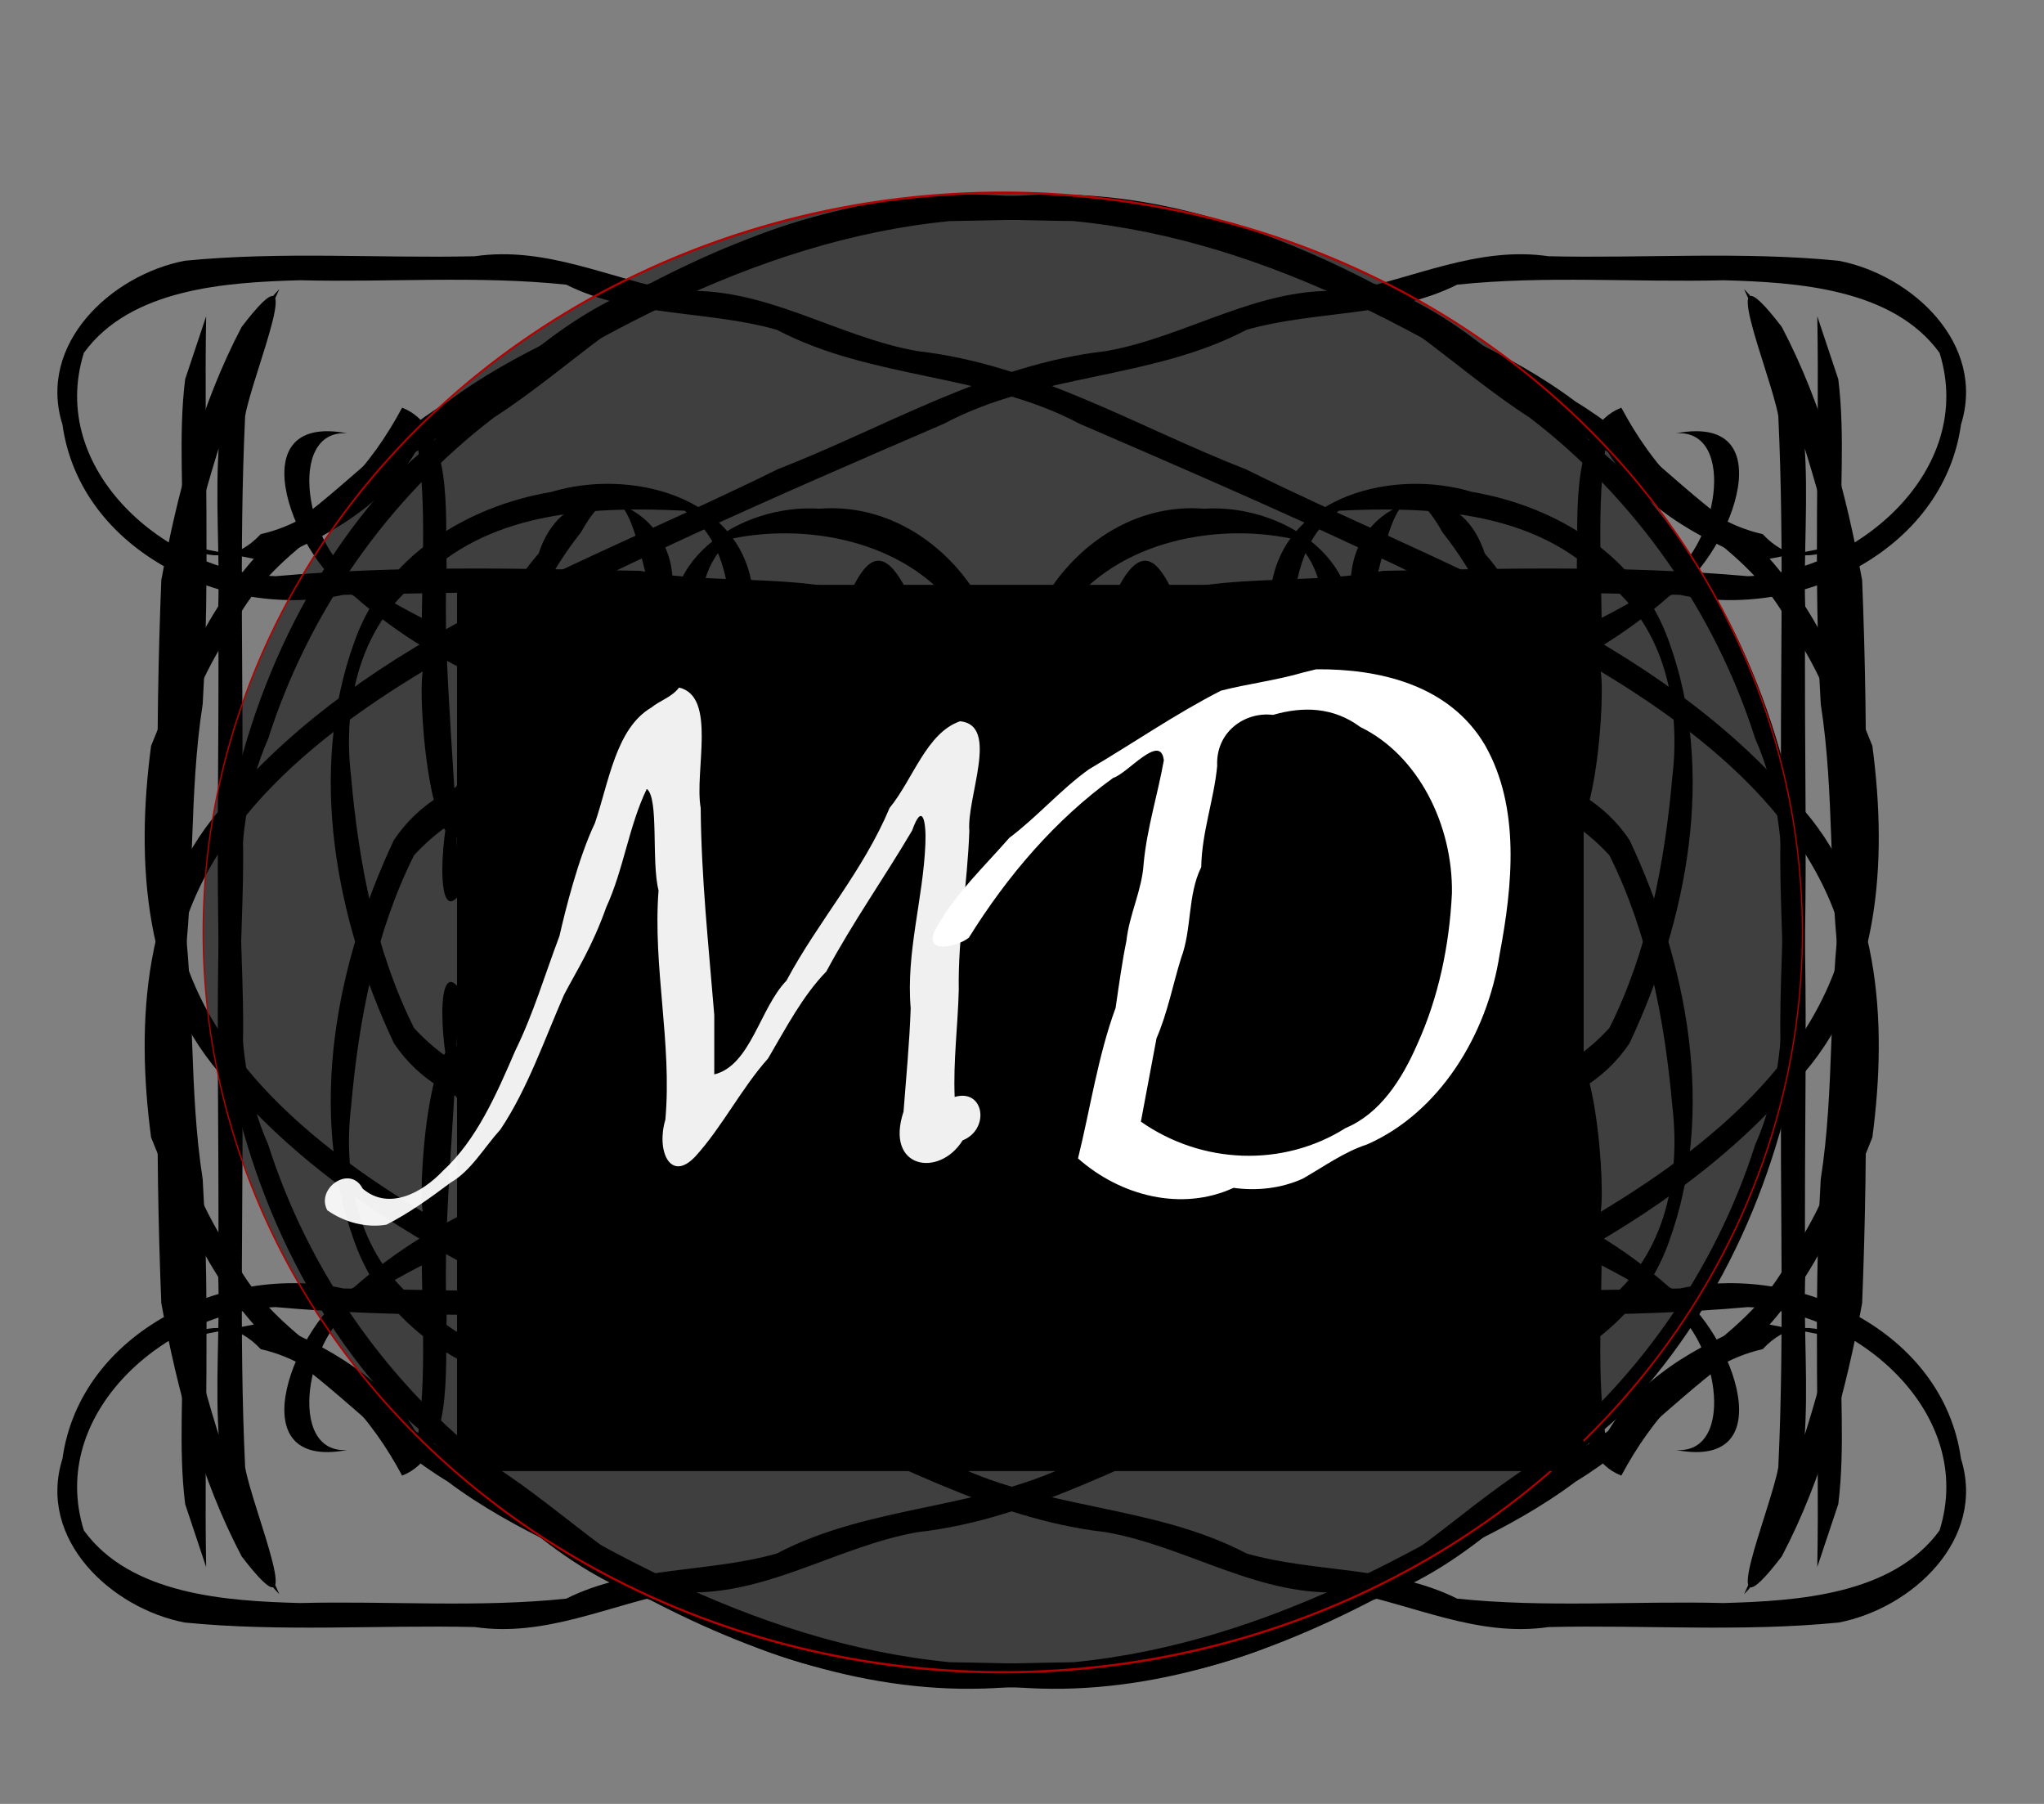 <?xml version="1.0" encoding="UTF-8" standalone="no"?>
<svg
   xmlns:dc="http://purl.org/dc/elements/1.1/"
   xmlns:cc="http://creativecommons.org/ns#"
   xmlns:rdf="http://www.w3.org/1999/02/22-rdf-syntax-ns#"
   xmlns:svg="http://www.w3.org/2000/svg"
   xmlns="http://www.w3.org/2000/svg"
   xmlns:sodipodi="http://sodipodi.sourceforge.net/DTD/sodipodi-0.dtd"
   xmlns:inkscape="http://www.inkscape.org/namespaces/inkscape"
   style="font-size:12px;font-style:normal;font-weight:normal;fill:#000000;fill-opacity:1;stroke:#000000;stroke-width:1;stroke-linecap:square;stroke-linejoin:miter;stroke-miterlimit:10;stroke-opacity:1;stroke-dasharray:none;stroke-dashoffset:0;font-family:Dialog"
   width="170"
   height="150"
   id="svg2985"
   version="1.1"
   inkscape:version="0.48.4 r9939"
   sodipodi:docname="logo.svg">
  <rect width="100%" height="100%" fill="#808080" stroke="none"/>
  <sodipodi:namedview
     pagecolor="#ffffff"
     bordercolor="#666666"
     borderopacity="1"
     objecttolerance="10"
     gridtolerance="10"
     guidetolerance="10"
     inkscape:pageopacity="0"
     inkscape:pageshadow="2"
     inkscape:window-width="1366"
     inkscape:window-height="715"
     id="namedview3010"
     showgrid="false"
     inkscape:zoom="2.9989718"
     inkscape:cx="36.756783"
     inkscape:cy="63.03011"
     inkscape:window-x="-8"
     inkscape:window-y="-8"
     inkscape:window-maximized="1"
     inkscape:current-layer="svg2985" />
  <!--Generated by Alchemy (http://al.chemy.org) with Batik SVG Generator-->
  <defs
     id="genericDefs" />
  <g
     id="g2988"
     transform="translate(-563.855,-289.699)"
     style="fill:#000000;fill-opacity:1"
     inkscape:transform-center-x="-96.28106">
    <g
       style="fill:#000000;fill-opacity:1;stroke:#ffffff"
       id="g2990">
      <path
         style="fill:#000000;fill-opacity:1;stroke:none"
         d="m 579,335 c 2.419,1.37 4.614,1.181 6.539,-0.885 5.429,-1.224 9.248,-5.827 11.761,-10.515 4.27,1.658 3.564,8.737 3.7,13.12 -0.373,9.205 0.981,18.35 0.932,27.537 -2.096,2.439 -1.285,-7.307 -0.033,-9.335 1.035,-6.802 2.044,-13.82 6.758,-19.2 2.49,-7.603 11.49,-4.246 11.135,2.909 1.7,4.148 5.784,16.11 10.654,8.544 3.163,-2.331 4.679,-15.894 8.579,-8.833 3.75,6.863 0.384,19.398 9.095,22.146 6.866,-1.432 6.778,-10.367 6.509,-15.989 -2.031,-7.951 -13.735,-1.906 -15.896,3.731 -2.054,4.876 -6.284,13.699 -0.234,17.27 7.638,2.935 11.313,-7.763 10.514,-13.776 -1.261,2.88 2.224,16.592 9.074,10.572 1.878,-4.42 1.767,-13.053 5.996,-14.736 5.627,5.885 1.775,16.486 9.162,21.126 6.632,2.367 12.631,-3.926 14.998,-9.502 2.099,-5.837 -2.145,-12.275 -8.473,-12.103 -5.936,0.046 -14.601,-1.814 -17.472,5.011 -1.693,6.717 -2.729,15.043 2.679,20.424 4.834,5.676 8.982,12.292 10.77,19.567 2.442,7.419 -5.166,12.354 -11.748,11.918 -10.39,0.83 -18.453,-11.165 -14.51,-20.545 3.754,-5.379 7.467,-10.853 12.007,-15.617 4.554,-4.755 -0.76,-13.095 -5.689,-6.426 -4.422,5.525 0.361,18.718 8.187,12.066 5.916,-2.235 14.058,2.288 18.588,-3.756 4.883,-4.599 3.548,-13.787 -4.165,-13.659 -5.604,0.373 -15.666,-2.668 -16.207,5.673 -1.564,6.829 1.951,14.229 8.597,16.793 8.632,3.575 20.097,4.099 26.903,-3.352 3.2,-6.388 4.606,-13.732 5.23,-20.844 0.751,-6.214 -0.756,-13.055 -6.215,-16.776 -5.707,-5.402 -14.106,-5.751 -21.509,-5.392 -5.574,3.862 -3.298,13.044 -4.217,19.236 -0.116,10.922 1.005,22.597 -4.488,32.5 -6.064,7.549 -17.919,5.714 -24.934,0.483 -6.637,-5.328 -14.41,-11.025 -16.666,-19.631 1.793,-8.015 12.352,-3.047 17.987,-6.108 6.527,-0.875 12.792,-2.745 19.09,-4.532 7.991,-1.369 15.066,-6.291 23.282,-7.63 5.625,-2.689 11.646,-4.814 16.801,-8.336 4.729,-2.652 6.294,-12.81 1.173,-12.415 9.435,-1.809 4.201,10.841 -0.568,13.545 -7.42,6.552 -16.884,9.881 -26.444,11.817 -6.903,3.896 -14.46,4.893 -21.888,7.31 -5.946,1.114 -11.86,2.453 -17.807,3.532 -3.92,0.385 -8.036,-0.526 -11.81,0.619 2.542,4.097 6.447,8.485 9.478,12.737 6.415,7.024 16.117,14.387 26.159,10.883 7.543,-3.141 8.742,-12.889 8.654,-20.133 0.228,-9.163 -0.572,-18.401 0.557,-27.507 1.094,-7.685 10.263,-9.88 16.691,-7.936 7.108,1.203 13.909,5.392 16.394,12.438 3.948,10.866 1.527,23.191 -3.271,33.398 -4.189,6.331 -12.903,6.747 -19.794,6.564 -7.014,0.807 -13.701,-3.421 -16.348,-9.894 -2.83,-5.121 -5.202,-13.851 1.277,-17.264 6.557,-3.324 15.592,-2.094 20.762,3.171 4.517,5.228 -0.196,13.104 -5.571,15.393 -4.957,2.495 -10.017,-1.774 -13.853,-2.189 -1.863,8.5 -13.399,3.682 -13.696,-3.24 -2.139,-6.701 7.144,-15.386 12.333,-9.478 0.526,6.899 -3.362,13.2 -8.1,17.878 -3.396,4.887 -7.93,11.8 -4.224,17.648 4.009,6.078 12.389,7.885 19.137,6.481 4.324,-3.628 2.288,-10.764 0.598,-15.436 -2.682,-6.977 -9.131,-11.7 -11.533,-18.745 -2.667,-8.317 -0.517,-20.035 8.617,-23.258 5.82,-0.248 12.588,0.533 17.595,3.602 5.124,4.983 5.374,14.119 -0.552,18.607 -4.404,4.663 -13.15,5.872 -17.003,-0.114 -3.769,-5.479 -2.835,-12.659 -5.751,-18.388 -1.568,5.679 -0.961,15.321 -7.553,17.489 -7.255,0.497 -9.805,-8.411 -8.432,-14.158 1.718,-8.743 5.171,6.855 2.268,9.948 -1.276,6.187 -10.067,10.207 -14.62,5.003 -4.33,-5.965 -0.437,-13.843 3.284,-19.13 2.559,-4.802 7.663,-8.946 13.401,-7.129 6.809,1.674 6.075,10.469 3.785,15.476 -1.429,6.083 -8.586,11.929 -12.719,4.457 C 639.994,353.521 638.361,346.831 639,340 c -1.308,-4.294 -4.772,5.199 -5.933,7.333 -1.752,10.729 -11.928,2.56 -13.399,-3.778 -2.565,-3.017 -2.687,-18.205 -7.488,-9.601 -5.45,6.867 -7.241,15.535 -8.965,23.902 -3.274,6.324 -4.658,-9.213 -4.209,-12.269 -0.306,-6.199 0.493,-12.553 -0.387,-18.672 -2.533,4.603 -7.585,7.57 -12.618,9.449 C 583.667,335.909 581.334,335.454 579,335 z"
         id="path2994"
         inkscape:connector-curvature="0" />
      <path
         style="fill:#000000;fill-opacity:1;stroke:none"
         d="m 717,335 c -2.419,1.37 -4.614,1.181 -6.539,-0.885 -5.429,-1.224 -9.248,-5.827 -11.761,-10.515 -4.27,1.658 -3.564,8.737 -3.7,13.12 0.373,9.205 -0.981,18.35 -0.932,27.537 2.096,2.439 1.285,-7.307 0.033,-9.335 -1.035,-6.802 -2.044,-13.82 -6.758,-19.2 -2.49,-7.603 -11.49,-4.246 -11.135,2.909 -1.7,4.148 -5.784,16.11 -10.654,8.544 -3.163,-2.331 -4.679,-15.894 -8.579,-8.833 -3.75,6.863 -0.384,19.398 -9.095,22.146 -6.866,-1.432 -6.778,-10.367 -6.509,-15.989 2.031,-7.951 13.735,-1.906 15.896,3.731 2.054,4.876 6.284,13.699 0.234,17.27 -7.638,2.935 -11.313,-7.763 -10.514,-13.776 1.261,2.88 -2.224,16.592 -9.074,10.572 -1.878,-4.42 -1.767,-13.053 -5.996,-14.736 -5.627,5.885 -1.775,16.486 -9.162,21.126 -6.632,2.367 -12.631,-3.926 -14.998,-9.502 -2.099,-5.837 2.145,-12.275 8.473,-12.103 5.936,0.046 14.601,-1.814 17.472,5.011 1.693,6.717 2.729,15.043 -2.679,20.424 -4.834,5.676 -8.982,12.292 -10.77,19.567 -2.442,7.419 5.166,12.354 11.748,11.918 10.39,0.83 18.453,-11.165 14.51,-20.545 -3.754,-5.379 -7.467,-10.853 -12.007,-15.617 -4.554,-4.755 0.76,-13.095 5.689,-6.426 4.422,5.525 -0.361,18.718 -8.187,12.066 -5.916,-2.235 -14.058,2.288 -18.588,-3.756 -4.883,-4.599 -3.548,-13.787 4.165,-13.659 5.604,0.373 15.666,-2.668 16.207,5.673 1.564,6.829 -1.951,14.229 -8.597,16.793 -8.632,3.575 -20.097,4.099 -26.903,-3.352 -3.2,-6.388 -4.606,-13.732 -5.23,-20.844 -0.75,-6.214 0.756,-13.055 6.215,-16.776 5.707,-5.402 14.106,-5.751 21.509,-5.392 5.574,3.862 3.298,13.044 4.217,19.236 0.116,10.922 -1.005,22.597 4.488,32.5 6.064,7.549 17.919,5.714 24.934,0.483 6.637,-5.328 14.41,-11.025 16.666,-19.631 -1.793,-8.015 -12.352,-3.047 -17.987,-6.108 -6.527,-0.875 -12.792,-2.745 -19.09,-4.532 -7.991,-1.369 -15.066,-6.291 -23.282,-7.63 -5.625,-2.689 -11.646,-4.814 -16.801,-8.336 -4.729,-2.652 -6.294,-12.81 -1.173,-12.415 -9.435,-1.809 -4.201,10.841 0.568,13.545 7.42,6.552 16.884,9.881 26.444,11.817 6.903,3.896 14.46,4.893 21.888,7.31 5.946,1.114 11.86,2.453 17.807,3.532 3.92,0.385 8.036,-0.526 11.81,0.619 -2.542,4.097 -6.447,8.485 -9.478,12.737 -6.415,7.024 -16.117,14.387 -26.159,10.883 -7.543,-3.141 -8.742,-12.889 -8.654,-20.133 -0.228,-9.163 0.572,-18.401 -0.557,-27.507 -1.094,-7.685 -10.263,-9.88 -16.691,-7.936 -7.108,1.203 -13.909,5.392 -16.394,12.438 -3.948,10.866 -1.527,23.191 3.271,33.398 4.189,6.331 12.903,6.747 19.794,6.564 7.014,0.807 13.701,-3.421 16.348,-9.894 2.83,-5.121 5.202,-13.851 -1.277,-17.264 -6.557,-3.324 -15.592,-2.094 -20.762,3.171 -4.517,5.228 0.196,13.104 5.571,15.393 4.957,2.495 10.017,-1.774 13.853,-2.189 1.863,8.5 13.399,3.682 13.696,-3.24 2.139,-6.701 -7.144,-15.386 -12.333,-9.478 -0.526,6.899 3.362,13.2 8.1,17.878 3.396,4.887 7.93,11.8 4.224,17.648 -4.009,6.078 -12.389,7.885 -19.137,6.481 -4.324,-3.628 -2.288,-10.764 -0.598,-15.436 2.682,-6.977 9.131,-11.7 11.533,-18.745 2.667,-8.317 0.517,-20.035 -8.617,-23.258 -5.82,-0.248 -12.588,0.533 -17.595,3.602 -5.124,4.983 -5.374,14.119 0.552,18.607 4.404,4.663 13.15,5.872 17.003,-0.114 3.769,-5.479 2.835,-12.659 5.751,-18.388 1.568,5.679 0.961,15.321 7.553,17.489 7.255,0.497 9.805,-8.411 8.432,-14.158 -1.718,-8.743 -5.171,6.855 -2.268,9.948 1.276,6.187 10.067,10.207 14.62,5.003 4.33,-5.965 0.437,-13.843 -3.284,-19.13 -2.559,-4.802 -7.663,-8.946 -13.401,-7.129 -6.809,1.674 -6.075,10.469 -3.785,15.476 1.429,6.083 8.586,11.929 12.719,4.457 C 656.006,353.521 657.639,346.831 657,340 c 1.308,-4.294 4.772,5.199 5.933,7.333 1.752,10.729 11.928,2.56 13.399,-3.778 2.565,-3.017 2.687,-18.205 7.488,-9.601 5.45,6.867 7.241,15.535 8.965,23.902 3.274,6.324 4.658,-9.213 4.209,-12.269 0.306,-6.199 -0.493,-12.553 0.387,-18.672 2.533,4.603 7.585,7.57 12.618,9.449 2.334,-0.454 4.667,-0.909 7.001,-1.363 z"
         id="path2996"
         inkscape:connector-curvature="0" />
      <path
         style="fill:#000000;fill-opacity:1;stroke:none"
         d="m 579,401 c 2.419,-1.37 4.614,-1.181 6.539,0.885 5.429,1.224 9.248,5.827 11.761,10.515 4.27,-1.658 3.564,-8.737 3.7,-13.12 -0.373,-9.205 0.981,-18.35 0.932,-27.537 -2.096,-2.439 -1.285,7.307 -0.033,9.335 1.035,6.802 2.044,13.82 6.758,19.2 2.49,7.603 11.49,4.246 11.135,-2.909 1.7,-4.148 5.784,-16.11 10.654,-8.544 3.163,2.331 4.679,15.894 8.579,8.833 3.75,-6.863 0.384,-19.398 9.095,-22.146 6.866,1.432 6.778,10.367 6.509,15.989 -2.031,7.951 -13.735,1.906 -15.896,-3.731 -2.054,-4.876 -6.284,-13.699 -0.234,-17.27 7.638,-2.935 11.313,7.763 10.514,13.776 -1.261,-2.88 2.224,-16.592 9.074,-10.572 1.878,4.42 1.767,13.053 5.996,14.736 5.627,-5.885 1.775,-16.486 9.162,-21.126 6.632,-2.367 12.631,3.926 14.998,9.502 2.099,5.837 -2.145,12.275 -8.473,12.103 -5.936,-0.046 -14.601,1.814 -17.472,-5.011 -1.693,-6.717 -2.729,-15.043 2.679,-20.424 4.834,-5.676 8.982,-12.292 10.77,-19.567 C 678.19,336.5 670.582,331.564 664,332 c -10.39,-0.83 -18.453,11.165 -14.51,20.545 3.754,5.379 7.467,10.853 12.007,15.617 4.554,4.755 -0.76,13.095 -5.689,6.426 -4.422,-5.525 0.361,-18.718 8.187,-12.066 5.916,2.235 14.058,-2.288 18.588,3.756 4.883,4.599 3.548,13.787 -4.165,13.659 -5.604,-0.373 -15.666,2.668 -16.207,-5.673 -1.564,-6.829 1.951,-14.229 8.597,-16.793 8.632,-3.575 20.097,-4.099 26.903,3.352 3.2,6.388 4.606,13.732 5.23,20.844 0.75,6.214 -0.756,13.055 -6.215,16.776 -5.707,5.402 -14.106,5.751 -21.509,5.392 -5.574,-3.862 -3.298,-13.044 -4.217,-19.236 -0.116,-10.922 1.005,-22.597 -4.488,-32.5 -6.064,-7.549 -17.919,-5.714 -24.934,-0.483 -6.637,5.328 -14.41,11.025 -16.666,19.631 1.793,8.015 12.352,3.047 17.987,6.108 6.527,0.875 12.792,2.745 19.09,4.532 7.991,1.369 15.066,6.291 23.282,7.63 5.625,2.689 11.646,4.814 16.801,8.336 4.729,2.652 6.294,12.81 1.173,12.415 9.435,1.809 4.201,-10.841 -0.568,-13.545 -7.42,-6.552 -16.884,-9.881 -26.444,-11.817 -6.903,-3.896 -14.46,-4.893 -21.888,-7.31 -5.946,-1.114 -11.86,-2.453 -17.807,-3.532 -3.92,-0.385 -8.036,0.526 -11.81,-0.619 2.542,-4.097 6.447,-8.485 9.478,-12.737 6.415,-7.024 16.117,-14.387 26.159,-10.883 7.543,3.141 8.742,12.889 8.654,20.133 0.228,9.163 -0.572,18.401 0.557,27.507 1.094,7.685 10.263,9.88 16.691,7.936 7.108,-1.203 13.909,-5.392 16.394,-12.438 3.948,-10.866 1.527,-23.191 -3.271,-33.398 -4.189,-6.331 -12.903,-6.747 -19.794,-6.564 -7.014,-0.807 -13.701,3.421 -16.348,9.894 -2.83,5.121 -5.202,13.851 1.277,17.264 6.557,3.324 15.592,2.094 20.762,-3.171 4.517,-5.228 -0.196,-13.104 -5.571,-15.393 -4.957,-2.495 -10.017,1.774 -13.853,2.189 -1.863,-8.5 -13.399,-3.682 -13.696,3.24 -2.139,6.701 7.144,15.386 12.333,9.478 0.526,-6.899 -3.362,-13.2 -8.1,-17.878 -3.396,-4.887 -7.93,-11.8 -4.224,-17.648 4.009,-6.078 12.389,-7.885 19.137,-6.481 4.324,3.628 2.288,10.764 0.598,15.436 -2.682,6.977 -9.131,11.7 -11.533,18.745 -2.667,8.317 -0.517,20.035 8.617,23.258 5.82,0.248 12.588,-0.533 17.595,-3.602 5.124,-4.983 5.374,-14.119 -0.552,-18.607 -4.404,-4.663 -13.15,-5.872 -17.003,0.114 -3.769,5.479 -2.835,12.659 -5.751,18.388 -1.568,-5.679 -0.961,-15.321 -7.553,-17.489 -7.255,-0.497 -9.805,8.411 -8.432,14.158 1.718,8.743 5.171,-6.855 2.268,-9.948 -1.276,-6.187 -10.067,-10.207 -14.62,-5.003 -4.33,5.965 -0.437,13.843 3.284,19.13 2.559,4.802 7.663,8.946 13.401,7.129 6.809,-1.674 6.075,-10.469 3.785,-15.476 -1.429,-6.083 -8.586,-11.929 -12.719,-4.457 C 639.994,382.479 638.361,389.169 639,396 c -1.308,4.294 -4.772,-5.199 -5.933,-7.333 -1.752,-10.729 -11.928,-2.56 -13.399,3.778 -2.565,3.017 -2.687,18.205 -7.488,9.601 -5.45,-6.867 -7.241,-15.535 -8.965,-23.902 -3.274,-6.324 -4.658,9.213 -4.209,12.269 -0.306,6.199 0.493,12.553 -0.387,18.672 -2.533,-4.603 -7.585,-7.57 -12.618,-9.449 -2.334,0.454 -4.667,0.909 -7.001,1.363 z"
         id="path2998"
         inkscape:connector-curvature="0" />
      <path
         style="fill:#000000;fill-opacity:1;stroke:none"
         d="m 717,401 c -2.419,-1.37 -4.614,-1.181 -6.539,0.885 -5.429,1.224 -9.248,5.827 -11.761,10.515 -4.27,-1.658 -3.564,-8.737 -3.7,-13.12 0.373,-9.205 -0.981,-18.35 -0.932,-27.537 2.096,-2.439 1.285,7.307 0.033,9.335 -1.035,6.802 -2.044,13.82 -6.758,19.2 -2.49,7.603 -11.49,4.246 -11.135,-2.909 -1.7,-4.148 -5.784,-16.11 -10.654,-8.544 -3.163,2.331 -4.679,15.894 -8.579,8.833 -3.75,-6.863 -0.384,-19.398 -9.095,-22.146 -6.866,1.432 -6.778,10.367 -6.509,15.989 2.031,7.951 13.735,1.906 15.896,-3.731 2.054,-4.876 6.284,-13.699 0.234,-17.27 -7.638,-2.935 -11.313,7.763 -10.514,13.776 1.261,-2.88 -2.224,-16.592 -9.074,-10.572 -1.878,4.42 -1.767,13.053 -5.996,14.736 -5.627,-5.885 -1.775,-16.486 -9.162,-21.126 -6.632,-2.367 -12.631,3.926 -14.998,9.502 -2.099,5.837 2.145,12.275 8.473,12.103 5.936,-0.046 14.601,1.814 17.472,-5.011 1.693,-6.717 2.729,-15.043 -2.679,-20.424 -4.834,-5.676 -8.982,-12.292 -10.77,-19.567 C 617.81,336.5 625.418,331.564 632,332 c 10.39,-0.83 18.453,11.165 14.51,20.545 -3.754,5.379 -7.467,10.853 -12.007,15.617 -4.554,4.755 0.76,13.095 5.689,6.426 4.422,-5.525 -0.361,-18.718 -8.187,-12.066 -5.916,2.235 -14.058,-2.288 -18.588,3.756 -4.883,4.599 -3.548,13.787 4.165,13.659 5.604,-0.373 15.666,2.668 16.207,-5.673 1.564,-6.829 -1.951,-14.229 -8.597,-16.793 -8.632,-3.575 -20.097,-4.099 -26.903,3.352 -3.2,6.388 -4.606,13.732 -5.23,20.844 -0.75,6.214 0.756,13.055 6.215,16.776 5.707,5.402 14.106,5.751 21.509,5.392 5.574,-3.862 3.298,-13.044 4.217,-19.236 0.116,-10.922 -1.005,-22.597 4.488,-32.5 6.064,-7.549 17.919,-5.714 24.934,-0.483 6.637,5.328 14.41,11.025 16.666,19.631 -1.793,8.015 -12.352,3.047 -17.987,6.108 -6.527,0.875 -12.792,2.745 -19.09,4.532 -7.991,1.369 -15.066,6.291 -23.282,7.63 -5.625,2.689 -11.646,4.814 -16.801,8.336 -4.729,2.652 -6.294,12.81 -1.173,12.415 -9.435,1.809 -4.201,-10.841 0.568,-13.545 7.42,-6.552 16.884,-9.881 26.444,-11.817 6.903,-3.896 14.46,-4.893 21.888,-7.31 5.946,-1.114 11.86,-2.453 17.807,-3.532 3.92,-0.385 8.036,0.526 11.81,-0.619 -2.542,-4.097 -6.447,-8.485 -9.478,-12.737 -6.415,-7.024 -16.117,-14.387 -26.159,-10.883 -7.543,3.141 -8.742,12.889 -8.654,20.133 -0.228,9.163 0.572,18.401 -0.557,27.507 -1.094,7.685 -10.263,9.88 -16.691,7.936 -7.108,-1.203 -13.909,-5.392 -16.394,-12.438 -3.948,-10.866 -1.527,-23.191 3.271,-33.398 4.189,-6.331 12.903,-6.747 19.794,-6.564 7.014,-0.807 13.701,3.421 16.348,9.894 2.83,5.121 5.202,13.851 -1.277,17.264 -6.557,3.324 -15.592,2.094 -20.762,-3.171 -4.517,-5.228 0.196,-13.104 5.571,-15.393 4.957,-2.495 10.017,1.774 13.853,2.189 1.863,-8.5 13.399,-3.682 13.696,3.24 2.139,6.701 -7.144,15.386 -12.333,9.478 -0.526,-6.899 3.362,-13.2 8.1,-17.878 3.396,-4.887 7.93,-11.8 4.224,-17.648 -4.009,-6.078 -12.389,-7.885 -19.137,-6.481 -4.324,3.628 -2.288,10.764 -0.598,15.436 2.682,6.977 9.131,11.7 11.533,18.745 2.667,8.317 0.517,20.035 -8.617,23.258 -5.82,0.248 -12.588,-0.533 -17.595,-3.602 -5.124,-4.983 -5.374,-14.119 0.552,-18.607 4.404,-4.663 13.15,-5.872 17.003,0.114 3.769,5.479 2.835,12.659 5.751,18.388 1.568,-5.679 0.961,-15.321 7.553,-17.489 7.255,-0.497 9.805,8.411 8.432,14.158 -1.718,8.743 -5.171,-6.855 -2.268,-9.948 1.276,-6.187 10.067,-10.207 14.62,-5.003 4.33,5.965 0.437,13.843 -3.284,19.13 -2.559,4.802 -7.663,8.946 -13.401,7.129 -6.809,-1.674 -6.075,-10.469 -3.785,-15.476 1.429,-6.083 8.586,-11.929 12.719,-4.457 2.702,6.213 4.336,12.904 3.697,19.735 1.308,4.294 4.772,-5.199 5.933,-7.333 1.752,-10.729 11.928,-2.56 13.399,3.778 2.565,3.017 2.687,18.205 7.488,9.601 5.45,-6.867 7.241,-15.535 8.965,-23.902 3.274,-6.324 4.658,9.213 4.209,12.269 0.306,6.199 -0.493,12.553 0.387,18.672 2.533,-4.603 7.585,-7.57 12.618,-9.449 2.334,0.454 4.667,0.909 7.001,1.363 z"
         id="path3000"
         inkscape:connector-curvature="0" />
      <path
         style="fill:#000000;fill-opacity:1;stroke:none"
         d="m 581,316 c -0.189,10.745 0.346,21.516 -0.287,32.243 -1.167,7.464 -0.623,15.077 -1.647,22.573 0.155,9.677 -0.6,19.433 0.482,29.064 1.786,7.669 4.297,15.219 7.538,22.383 -6.866,-7.18 -4.765,-17.581 -5.087,-26.593 0.135,-11.573 -0.294,-23.169 0.263,-34.726 1.64,-11.974 6.759,-23.81 15.277,-32.473 6.433,-5.541 12.126,-12.337 20.406,-15.216 9.128,-4.759 19.265,-8.085 29.678,-7.256 10.033,-0.133 20.471,1.256 28.838,7.243 6.213,3.237 12.803,5.617 18.459,9.871 5.194,3.135 9.197,7.826 14.267,11.151 5.048,4.67 7.894,11.194 10.391,17.457 1.277,9.599 0.666,20.449 -6.311,27.908 -11.897,13.905 -29.871,19.742 -45.782,27.645 -9.005,3.502 -17.536,8.72 -27.298,9.827 -6.833,1.191 -12.885,5.523 -20.035,4.966 -5.604,1.071 -10.898,3.794 -16.806,2.926 -8.041,-0.181 -16.138,0.419 -24.138,-0.376 -6.095,-1.184 -12.269,-6.901 -10.159,-13.619 1.481,-10.632 13.611,-16.273 23.376,-14.158 10.876,0.203 21.822,0.57 32.643,-0.772 6.341,-0.069 16.164,0.273 16.489,-8.366 2.356,-3.143 2.02,-10.526 3.004,-11.9 2.356,6.612 -1.139,13.632 -4.442,19.113 -6.868,4.3 -15.38,2.468 -23.009,3.918 -10.107,0.205 -20.265,0.453 -30.336,-0.444 -9.089,0.307 -18.997,8.838 -15.941,18.575 3.879,5.336 11.789,5.869 17.97,6.033 7.377,-0.185 14.809,0.402 22.146,-0.365 5.527,-2.75 11.735,-2.112 17.513,-3.752 7.927,-4.168 17.287,-3.609 25.174,-7.811 13.994,-6.037 28.012,-12.113 41.382,-19.448 10.072,-5.771 21.016,-14.017 22.723,-26.326 1.347,-8.202 -0.209,-16.312 -4.854,-23.21 -3.12,-6.651 -10.219,-9.447 -14.999,-14.594 -13.542,-9.033 -28.189,-17.788 -44.744,-19.408 -9.703,-0.118 -20.033,-1.055 -28.86,3.871 -7.49,2.408 -12.892,8.303 -19.358,12.47 -8.783,6.717 -15.404,16.162 -18.762,26.692 -3.757,8.489 -1.672,18.013 -2.165,27.004 0.135,11.194 -0.286,22.412 0.244,33.588 0.589,3.458 5.589,15.099 -0.291,7.407 -3.422,-6.509 -5.355,-13.839 -6.682,-21.056 -0.518,-13.119 -0.455,-26.301 0.702,-39.388 -0.095,-7.662 1.617,-15.196 1.027,-22.882 0.169,-4.838 -0.338,-9.786 0.255,-14.556 C 579.836,319.491 580.418,317.745 581,316 z"
         id="path3002"
         inkscape:connector-curvature="0" />
      <path
         style="fill:#000000;fill-opacity:1;stroke:none"
         d="m 715,316 c 0.189,10.745 -0.346,21.516 0.287,32.243 1.167,7.464 0.623,15.077 1.647,22.573 -0.155,9.677 0.6,19.433 -0.482,29.064 -1.786,7.669 -4.297,15.219 -7.538,22.383 6.866,-7.18 4.765,-17.581 5.087,-26.593 -0.135,-11.573 0.294,-23.169 -0.263,-34.726 -1.64,-11.974 -6.759,-23.81 -15.277,-32.473 -6.433,-5.541 -12.126,-12.337 -20.406,-15.216 -9.128,-4.759 -19.265,-8.085 -29.678,-7.256 -10.033,-0.133 -20.471,1.256 -28.838,7.243 -6.213,3.237 -12.803,5.617 -18.459,9.871 -5.194,3.135 -9.197,7.826 -14.267,11.151 -5.048,4.67 -7.894,11.194 -10.391,17.457 -1.277,9.599 -0.666,20.449 6.311,27.908 11.897,13.905 29.871,19.742 45.782,27.645 9.005,3.502 17.536,8.72 27.298,9.827 6.833,1.191 12.885,5.523 20.035,4.966 5.604,1.071 10.898,3.794 16.806,2.926 8.041,-0.181 16.138,0.419 24.138,-0.376 6.095,-1.184 12.269,-6.901 10.159,-13.619 -1.481,-10.632 -13.611,-16.273 -23.376,-14.158 -10.876,0.203 -21.822,0.57 -32.643,-0.772 -6.341,-0.069 -16.164,0.273 -16.489,-8.366 -2.356,-3.143 -2.02,-10.526 -3.004,-11.9 -2.356,6.612 1.139,13.632 4.442,19.113 6.868,4.3 15.38,2.468 23.009,3.918 10.107,0.205 20.265,0.453 30.336,-0.444 9.089,0.307 18.997,8.838 15.941,18.575 -3.879,5.336 -11.789,5.869 -17.97,6.033 -7.377,-0.185 -14.809,0.402 -22.146,-0.365 -5.527,-2.75 -11.735,-2.112 -17.513,-3.752 -7.927,-4.168 -17.287,-3.609 -25.174,-7.811 -13.994,-6.037 -28.012,-12.113 -41.382,-19.448 -10.072,-5.771 -21.016,-14.017 -22.723,-26.326 -1.347,-8.202 0.209,-16.312 4.854,-23.21 3.12,-6.651 10.219,-9.447 14.999,-14.594 13.542,-9.033 28.189,-17.788 44.744,-19.408 9.703,-0.118 20.033,-1.055 28.86,3.871 7.49,2.408 12.892,8.303 19.358,12.47 8.783,6.717 15.404,16.162 18.762,26.692 3.757,8.489 1.672,18.013 2.165,27.004 -0.135,11.194 0.286,22.412 -0.244,33.588 -0.589,3.458 -5.589,15.099 0.291,7.407 3.422,-6.509 5.355,-13.839 6.682,-21.056 0.518,-13.119 0.455,-26.301 -0.702,-39.388 0.095,-7.662 -1.617,-15.196 -1.027,-22.882 -0.169,-4.838 0.338,-9.786 -0.255,-14.556 C 716.164,319.491 715.582,317.745 715,316 z"
         id="path3004"
         inkscape:connector-curvature="0" />
      <path
         style="fill:#000000;fill-opacity:1;stroke:none"
         d="m 581,420 c -0.189,-10.745 0.346,-21.516 -0.287,-32.243 -1.167,-7.464 -0.623,-15.077 -1.647,-22.573 0.155,-9.677 -0.6,-19.433 0.482,-29.064 1.786,-7.669 4.297,-15.219 7.538,-22.383 -6.866,7.18 -4.765,17.581 -5.087,26.593 0.135,11.573 -0.294,23.169 0.263,34.726 1.64,11.974 6.759,23.81 15.277,32.473 6.433,5.541 12.126,12.337 20.406,15.216 9.128,4.759 19.265,8.085 29.678,7.256 10.033,0.133 20.471,-1.256 28.838,-7.243 6.213,-3.237 12.803,-5.617 18.459,-9.871 5.194,-3.135 9.197,-7.826 14.267,-11.151 5.048,-4.67 7.894,-11.194 10.391,-17.457 1.277,-9.599 0.666,-20.449 -6.311,-27.908 -11.897,-13.905 -29.871,-19.742 -45.782,-27.645 -9.005,-3.502 -17.536,-8.72 -27.298,-9.827 -6.833,-1.191 -12.885,-5.523 -20.035,-4.966 -5.604,-1.071 -10.898,-3.794 -16.806,-2.926 -8.041,0.181 -16.138,-0.419 -24.138,0.376 -6.095,1.184 -12.269,6.901 -10.159,13.619 1.481,10.632 13.611,16.273 23.376,14.158 10.876,-0.203 21.822,-0.57 32.643,0.772 6.341,0.069 16.164,-0.273 16.489,8.366 2.356,3.143 2.02,10.526 3.004,11.9 2.356,-6.612 -1.139,-13.632 -4.442,-19.113 -6.868,-4.3 -15.38,-2.468 -23.009,-3.918 -10.107,-0.205 -20.265,-0.453 -30.336,0.444 -9.089,-0.307 -18.997,-8.838 -15.941,-18.575 3.879,-5.336 11.789,-5.869 17.97,-6.033 7.377,0.185 14.809,-0.402 22.146,0.365 5.527,2.75 11.735,2.112 17.513,3.752 7.927,4.168 17.287,3.609 25.174,7.811 13.994,6.037 28.012,12.113 41.382,19.448 10.072,5.771 21.016,14.017 22.723,26.326 1.347,8.202 -0.209,16.312 -4.854,23.21 -3.12,6.651 -10.219,9.447 -14.999,14.594 -13.542,9.033 -28.189,17.788 -44.744,19.408 -9.703,0.118 -20.033,1.055 -28.86,-3.871 -7.49,-2.408 -12.892,-8.303 -19.358,-12.47 -8.783,-6.717 -15.404,-16.162 -18.762,-26.692 -3.757,-8.489 -1.672,-18.013 -2.165,-27.004 0.135,-11.194 -0.286,-22.412 0.244,-33.588 0.589,-3.458 5.589,-15.099 -0.291,-7.407 -3.422,6.509 -5.355,13.839 -6.682,21.056 -0.518,13.119 -0.455,26.301 0.702,39.388 -0.095,7.662 1.617,15.196 1.027,22.882 0.169,4.838 -0.338,9.786 0.255,14.556 0.582,1.745 1.164,3.491 1.745,5.236 z"
         id="path3006"
         inkscape:connector-curvature="0" />
      <path
         style="fill:#000000;fill-opacity:1;stroke:none"
         d="m 715,420 c 0.189,-10.745 -0.346,-21.516 0.287,-32.243 1.167,-7.464 0.623,-15.077 1.647,-22.573 -0.155,-9.677 0.6,-19.433 -0.482,-29.064 -1.786,-7.669 -4.297,-15.219 -7.538,-22.383 6.866,7.18 4.765,17.581 5.087,26.593 -0.135,11.573 0.294,23.169 -0.263,34.726 -1.64,11.974 -6.759,23.81 -15.277,32.473 -6.433,5.541 -12.126,12.337 -20.406,15.216 -9.128,4.759 -19.265,8.085 -29.678,7.256 -10.033,0.133 -20.471,-1.256 -28.838,-7.243 -6.213,-3.237 -12.803,-5.617 -18.459,-9.871 -5.194,-3.135 -9.197,-7.826 -14.267,-11.151 -5.048,-4.67 -7.894,-11.194 -10.391,-17.457 -1.277,-9.599 -0.666,-20.449 6.311,-27.908 11.897,-13.905 29.871,-19.742 45.782,-27.645 9.005,-3.502 17.536,-8.72 27.298,-9.827 6.833,-1.191 12.885,-5.523 20.035,-4.966 5.604,-1.071 10.898,-3.794 16.806,-2.926 8.041,0.181 16.138,-0.419 24.138,0.376 6.095,1.184 12.269,6.901 10.159,13.619 -1.481,10.632 -13.611,16.273 -23.376,14.158 -10.876,-0.203 -21.822,-0.57 -32.643,0.772 -6.341,0.069 -16.164,-0.273 -16.489,8.366 -2.356,3.143 -2.02,10.526 -3.004,11.9 -2.356,-6.612 1.139,-13.632 4.442,-19.113 6.868,-4.3 15.38,-2.468 23.009,-3.918 10.107,-0.205 20.265,-0.453 30.336,0.444 9.089,-0.307 18.997,-8.838 15.941,-18.575 -3.879,-5.336 -11.789,-5.869 -17.97,-6.033 -7.377,0.185 -14.809,-0.402 -22.146,0.365 -5.527,2.75 -11.735,2.112 -17.513,3.752 -7.927,4.168 -17.287,3.609 -25.174,7.811 -13.994,6.037 -28.012,12.113 -41.382,19.448 -10.072,5.771 -21.016,14.017 -22.723,26.326 -1.347,8.202 0.209,16.312 4.854,23.21 3.12,6.651 10.219,9.447 14.999,14.594 13.542,9.033 28.189,17.788 44.744,19.408 9.703,0.118 20.033,1.055 28.86,-3.871 7.49,-2.408 12.892,-8.303 19.358,-12.47 8.783,-6.717 15.404,-16.162 18.762,-26.692 3.757,-8.489 1.672,-18.013 2.165,-27.004 -0.135,-11.194 0.286,-22.412 -0.244,-33.588 -0.589,-3.458 -5.589,-15.099 0.291,-7.407 3.422,6.509 5.355,13.839 6.682,21.056 0.518,13.119 0.455,26.301 -0.702,39.388 0.095,7.662 -1.617,15.196 -1.027,22.882 -0.169,4.838 0.338,9.786 -0.255,14.556 C 716.164,416.509 715.582,418.255 715,420 z"
         id="path3008"
         inkscape:connector-curvature="0" />
    </g>
  </g>
  <path
     sodipodi:type="arc"
     style="fill:#000000;fill-opacity:0.508;fill-rule:evenodd;stroke:#b20100;stroke-width:0.1;stroke-miterlimit:4;stroke-opacity:1;stroke-dasharray:none"
     id="path3788"
     sodipodi:cx="87.347763"
     sodipodi:cy="81.511414"
     sodipodi:rx="66.50341"
     sodipodi:ry="32.755413"
     d="m 153.851,81.511 a 66.503,32.755 0 1 1 -133.007,0 66.503,32.755 0 1 1 133.007,0 z"
     transform="matrix(1,0,0,1.878,-3.946,-75.54)" />
  <g
     transform="matrix(0.275,0,0,0.324,40.269,58.37)"
     style="font-size:79.676px;font-variant:normal;font-weight:bold;font-stretch:normal;line-height:125%;letter-spacing:0px;word-spacing:0px;fill:#ffffff;fill-opacity:1;stroke:none;font-family:Charlemagne Std;-inkscape-font-specification:Charlemagne Std Bold"
     id="text3790">
    <g
       transform="scale(1.089,0.918)"
       style="font-size:160.956px;font-style:normal;line-height:125%;fill:#ffffff;fill-opacity:0.381;font-family:Charlemagne Std;-inkscape-font-specification:Charlemagne Std Bold"
       id="text3854" />
  </g>
  <flowRoot
     xml:space="preserve"
     id="flowRoot3003"
     style="fill:black;stroke:none;stroke-opacity:1;stroke-width:1px;stroke-linejoin:miter;stroke-linecap:butt;fill-opacity:1;font-family:Charlemagne Std;font-style:normal;font-weight:bold;font-size:40px;line-height:125%;letter-spacing:0px;word-spacing:0px;-inkscape-font-specification:Charlemagne Std Bold;font-stretch:normal;font-variant:normal"><flowRegion
       id="flowRegion3005"><rect
         id="rect3007"
         width="93.699"
         height="73.692"
         x="38.013"
         y="48.632" /></flowRegion><flowPara
       id="flowPara3009" /></flowRoot>  <g
     transform="matrix(0.762,0,0,0.976,10.639,11.055)"
     style="font-size:72px;font-variant:normal;font-weight:normal;font-stretch:normal;line-height:125%;letter-spacing:0px;word-spacing:0px;fill:#ffffff;stroke:none;font-family:calligraPhillip_TRIAL;-inkscape-font-specification:calligraPhillip_TRIAL"
     id="flowRoot3011">
    <path
       style="fill:#ffffff;fill-opacity:0.941;font-family:Gourdie Handwriting;-inkscape-font-specification:Gourdie Handwriting"
       d="m 60.159,47.252 c 4.15,0.764 1.652,7.125 2.358,10.258 0.058,5.9 0.867,11.776 1.482,17.639 0,1.687 0,3.374 0,5.061 3.978,-0.76 4.968,-5.645 7.879,-7.989 3.502,-5.11 8.294,-9.226 11.263,-14.721 2.558,-2.439 4.022,-6.391 7.684,-7.378 4.346,0.322 0.713,6.455 1.013,9.348 -0.201,4.52 -1.245,8.987 -1.153,13.551 -0.099,3.046 -0.61,6.055 -0.447,9.109 3.223,-0.743 3.888,2.749 0.868,3.701 -2.56,3.207 -8.515,2.418 -6.449,-2.451 0.293,-3.011 0.653,-5.844 0.78,-8.814 -0.519,-4.775 1.366,-9.307 1.606,-14.013 0.099,-1.88 -0.319,-3.61 -1.449,-1.122 -3.06,4.051 -6.487,7.821 -9.362,12.008 -2.592,2.081 -4.394,4.803 -6.368,7.42 -2.912,2.545 -5.01,5.838 -7.928,8.339 -2.722,2.267 -4.292,-0.48 -3.276,-3.123 0.746,-6.536 -1.385,-13.013 -0.742,-19.544 -0.806,-2.441 0.066,-7.866 -1.286,-8.644 -1.958,3.163 -2.536,6.888 -4.418,10.069 -1.576,3.455 -3.237,5.41 -4.607,7.459 -2.177,3.89 -3.994,8.038 -6.945,11.483 -1.806,1.559 -3.197,3.522 -5.452,4.537 -2.246,1.322 -4.553,2.604 -6.989,3.577 -2.171,0.292 -4.567,-0.185 -6.46,-1.226 -1.292,-1.877 2.489,-3.923 3.858,-1.848 2.807,1.893 6.472,0.392 8.777,-1.525 3.656,-2.617 5.824,-6.498 7.896,-10.249 1.952,-3.093 3.238,-6.499 4.815,-9.757 0.614,-2.124 2.045,-6.628 3.862,-9.602 1.536,-3.519 2.3,-8.086 6.157,-9.848 0.967,-0.618 2.222,-0.877 3.031,-1.705 z"
       id="path3011"
       inkscape:connector-curvature="0"
       sodipodi:nodetypes="cccccccccccccccccccccccccccccccccc" />
  </g>
  <g
     transform="matrix(1.052,0,0,1.169,-19.784,-12.935)"
     style="font-size:58.86px;font-variant:normal;font-weight:bold;font-stretch:normal;line-height:125%;letter-spacing:0px;word-spacing:0px;fill:#ffffff;stroke:none;font-family:Charlemagne Std;-inkscape-font-specification:Charlemagne Std Bold"
     id="text3013">
    <path
       style="font-weight:normal;fill:#ffffff;font-family:Gourdie Handwriting;-inkscape-font-specification:Gourdie Handwriting"
       d="m 122.868,58.673 c 4.864,-0.039 10.508,1.045 13.354,5.415 2.786,4.427 2.17,9.957 1.15,14.828 -1.001,5.86 -4.854,11.329 -10.474,13.549 -1.845,0.544 -3.411,1.574 -5.096,2.44 -1.725,0.7 -3.635,0.882 -5.475,0.654 -4.076,1.69 -8.911,0.599 -12.294,-2.094 0.981,-3.574 1.57,-7.27 2.973,-10.712 0.259,-1.594 0.5,-3.198 0.858,-4.783 0.228,-1.882 1.218,-3.546 1.356,-5.453 0.256,-2.517 1.109,-4.906 1.599,-7.371 -0.261,-1.976 -2.85,0.934 -4.003,1.252 -4.542,2.948 -8.348,6.931 -11.417,11.371 -0.989,0.702 -3.873,1.235 -2.49,-0.831 1.527,-2.395 3.736,-4.256 5.701,-6.282 2.197,-1.48 4.063,-3.438 6.284,-4.867 3.491,-1.848 6.858,-3.955 10.449,-5.598 2.15,-0.492 4.352,-0.729 6.493,-1.29 0.344,-0.076 0.687,-0.153 1.031,-0.229 z m 10.726,15.958 c 0.09,-4.896 -2.672,-9.857 -7.24,-11.851 -2.133,-1.427 -4.534,-1.481 -6.906,-0.863 -2.227,-0.246 -4.539,1.211 -4.412,3.634 -0.259,2.425 -1.212,4.695 -1.262,7.193 -1.096,2.012 -0.727,4.401 -1.592,6.477 -0.655,1.897 -1.071,3.894 -1.942,5.697 -0.412,1.977 -0.824,3.955 -1.236,5.932 4.806,3.032 11.223,3.272 16.186,0.454 2.727,-1.029 4.457,-3.458 5.677,-5.984 1.67,-3.312 2.523,-6.997 2.726,-10.689 z"
       id="path3018"
       inkscape:connector-curvature="0" />
  </g>
</svg>
